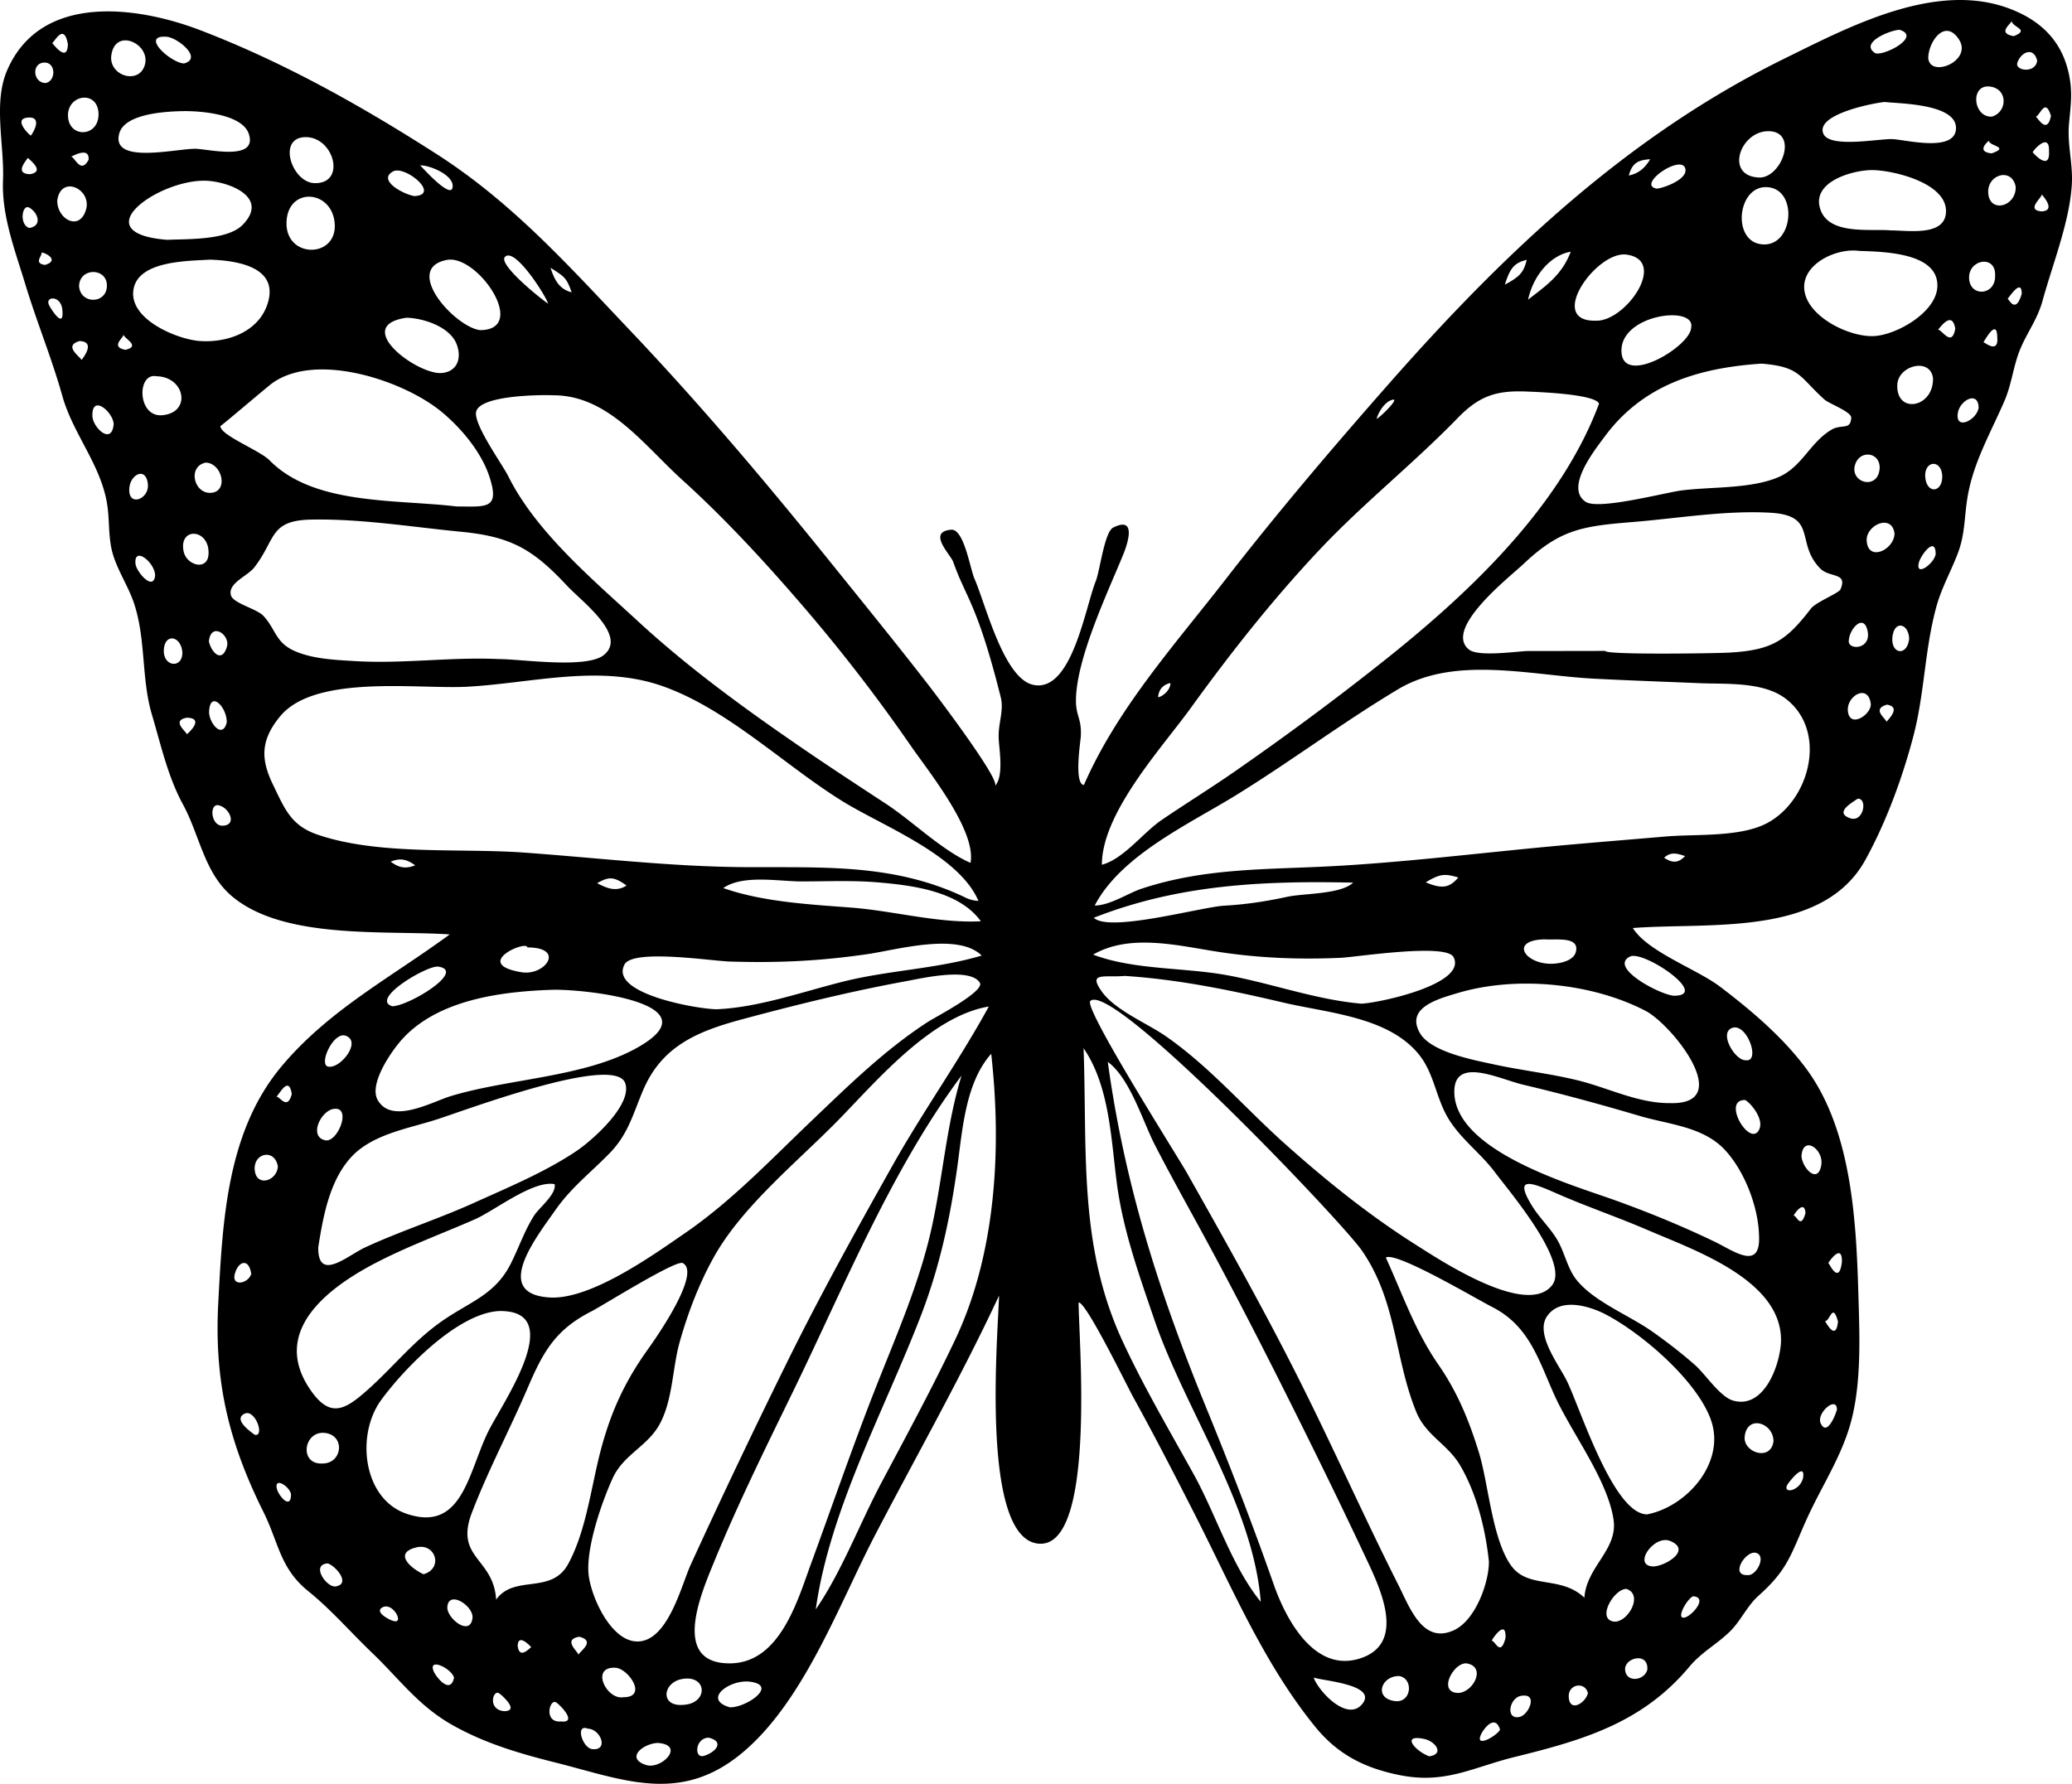 <svg width="360" height="310" fill="none" xmlns="http://www.w3.org/2000/svg"><path d="M187.4 226.346c0 6.243 3.153 42.99-7.035 41.909-10.075-1.071-6.967-36.379-6.783-43.102-6.574 14.107-14.336 27.782-21.528 41.593-6.288 12.075-12.404 29.028-23.191 37.95-10.76 8.901-20.612 4.556-32.356 1.606-6.282-1.578-12.246-3.323-17.922-6.527-5.916-3.34-9.178-7.988-13.92-12.521-3.718-3.557-7.144-7.536-11.076-10.707-4.966-4.005-5.113-8.354-7.84-13.839-6.018-12.112-8.548-22.648-7.826-36.275.75-14.12 1.444-29.684 10.96-41.074 8.234-9.858 19.137-15.524 29.254-22.973-11.206-.746-28.901.987-37.898-6.686-4.759-4.056-5.578-10.623-8.432-15.872-2.667-4.906-3.825-10.295-5.416-15.651-1.83-6.159-1.034-12.839-3.02-19.075-.962-3.018-2.81-5.7-3.729-8.694-.891-2.9-.555-5.956-1.046-8.913-1.13-6.803-5.921-12.117-7.757-18.66-1.875-6.68-4.4-12.701-6.457-19.486C2.612 43.502.266 37.486.522 31.332c.255-6.075-1.715-13.39.678-19.016C6.952-1.215 23.674.962 34.947 5.306 49.467 10.902 62.83 18.42 75.87 26.782c13.128 8.418 22.825 19.292 33.438 30.471 12.334 12.994 23.764 26.52 34.99 40.458 5.678 7.049 11.398 14.08 16.941 21.233 1.223 1.578 12.61 16.548 11.647 17.654 1.573-1.809.699-6.355.63-8.341-.095-2.65.951-4.727.351-7.126-4.074-16.26-6.069-17.244-8.238-23.455-.456-1.305-4.609-5.244-.376-5.62 2.236-.198 3.287 6.746 4.054 8.503 1.96 4.482 5.073 17.373 10.23 18.46 6.681 1.409 9.009-13.434 10.85-18.037.722-1.807 1.509-8.535 3.018-9.293 4.268-2.148 2.393 3.11 1.748 4.685-2.699 6.599-8.121 17.972-8.213 25.262-.035 2.848 1.051 3.223.835 6.454-.058.843-1.198 8.18.55 8.329 5.817-13.329 15.765-24.33 24.616-35.733 9.076-11.694 18.654-22.958 28.443-34.075 19.822-22.513 41.292-42.973 68.615-56.41 11.422-5.617 26.535-13.67 39.445-8.587 5.862 2.31 9.33 6.313 10.232 12.465.381 2.59.037 4.834-.192 7.364-.336 3.678.7 6.99.488 10.59-.383 6.52-3.339 13.847-5.072 20.177-.869 3.174-2.538 5.334-3.785 8.2-1.31 3.012-1.529 6.213-2.869 9.31-2.388 5.513-5.406 10.67-6.4 16.695-.558 3.37-.421 6.323-1.616 9.554-1.166 3.154-2.834 6.037-3.753 9.323-2.082 7.458-2.067 15.133-4.037 22.639-1.885 7.186-4.718 14.923-8.324 21.477-7.436 13.513-27.206 10.844-40.419 11.868 2.553 4.118 11.146 7.158 15.113 10.163 5.394 4.088 10.92 8.776 14.966 14.214 7.962 10.702 8.741 26.577 9.112 39.382.209 7.192.58 15.653-1.452 22.637-1.701 5.838-5.092 10.913-7.55 16.371-2.682 5.955-3.19 8.672-8.292 13.215-2.1 1.869-3.096 4.385-5.053 6.293-2.341 2.282-4.866 3.522-7.055 6.134-8.135 9.706-18.34 12.699-30.281 15.641-7.383 1.82-12.065 4.75-19.984 3.169-6.056-1.208-10.735-3.549-14.649-8.338-8.938-10.939-14.606-24.452-20.941-36.899-3.486-6.852-7.005-13.692-10.722-20.425-1.141-2.071-8.231-16.65-9.508-16.486zm10.685-71.817c11.383-3.832 22.38-3.362 34.246-4.046 12.396-.713 24.728-2.232 37.086-3.388 6.692-.626 13.393-1.155 20.089-1.732 5.097-.437 12.804.172 17.494-2.306 7.517-3.977 10.553-16.036 3.282-21.614-3.917-3.007-10.253-2.52-14.907-2.714-6.146-.258-12.291-.465-18.432-.785-11.059-.577-24.17-4.066-34.049 1.849-9.617 5.756-18.669 12.564-28.234 18.454-8.038 4.951-19.919 10.397-24.456 19.118 2.528 0 5.548-1.978 7.881-2.836zm-30.569 1.345a5.739 5.739 0 002.485.688c-3.442-8.013-16.665-13.008-23.635-17.328-10.132-6.281-19.909-15.976-31.207-19.978-11.014-3.902-22.813-.499-34.103.092-8.377.44-26.34-2.214-32.388 5.142-3.431 4.173-3.377 7.452-1.225 11.896 2.025 4.183 3.108 7.063 7.68 8.642 10.608 3.661 24.723 2.333 35.871 3.134 12.73.914 25.323 2.428 38.103 2.532 13.517.11 25.938-.73 38.419 5.18zM96.151 68.693c-2.482-.102-12.642.02-13.41 2.806-.587 2.127 4.555 9.216 5.576 11.273 4.794 9.644 14.643 17.92 22.514 25.18 8.86 8.173 18.662 15.283 28.608 22.101 4.763 3.266 9.597 6.427 14.43 9.594 4.702 3.079 9.697 8.07 14.75 10.309 1.048-5.607-7.262-15.844-10.305-20.251a290.669 290.669 0 00-19.259-24.899c-6.427-7.439-13.176-14.759-20.477-21.372-6.731-6.092-12.884-14.741-22.427-14.741zm181.676 1.454c-.692-1.698-10.9-2.029-12.421-2.098-5.412-.249-8.39.738-12.128 4.59-7.732 7.964-16.452 14.86-24.077 22.966-8.094 8.602-15.412 17.885-22.313 27.436-4.968 6.875-15.441 18.181-15.441 27.241 3.777-.999 7.141-5.57 10.379-7.777 4.148-2.829 8.424-5.463 12.55-8.326 9.177-6.37 18.204-13.044 26.917-20.015 14.53-11.625 29.967-26.396 36.534-44.017zm-19.14 201.205c-.573-5.56-2.132-11.836-5.008-16.712-2.176-3.686-5.931-5.16-7.605-9.261-3.855-9.452-3.329-19.202-9.463-28.063-3.508-5.068-43.354-46.92-47.172-43.365-1.25 1.165 15.059 26.822 16.832 29.966 6.522 11.558 13.009 23.085 18.99 34.931 6.111 12.096 11.597 24.496 17.698 36.595 2.002 3.969 4.256 10.389 9.692 7.844 3.715-1.74 6.076-8.291 6.036-11.935zm-156.455 1.839c.167 3.626 3.738 12.146 8.577 12.072 5.267-.082 7.575-9.785 9.184-13.302 5.349-11.709 10.909-23.353 16.597-34.905 5.762-11.704 12.08-23.127 18.477-34.501 5.289-9.407 11.59-18.23 16.734-27.638-9.896 1.646-19.284 12.676-25.875 19.461-7.145 7.35-16.884 15.109-21.899 24.089-2.56 4.583-4.505 9.686-5.924 14.719-1.293 4.583-1.181 9.959-3.429 14.199-2.117 3.989-6.331 5.334-8.238 9.534-1.905 4.19-4.467 11.652-4.204 16.272zm93.181-103.592c-3.483.33-6.509-.773-3.947 2.763 2.351 3.249 7.805 5.441 11.082 7.713 7.578 5.256 13.743 12.471 20.596 18.603 7.192 6.435 14.74 12.524 22.925 17.691 3.875 2.446 19.167 12.661 23.602 6.982 3.098-3.967-7.381-16.227-9.938-19.64-2.637-3.519-6.338-6.047-8.447-9.957-1.877-3.484-2.234-7.443-4.838-10.602-5.357-6.5-15.843-7.116-23.54-8.936-9.099-2.144-18.134-4.009-27.495-4.617zM94.879 225.426c7.172.94 18.604-7.327 24.128-11.122 8.118-5.575 14.953-12.81 22.035-19.565 6.393-6.097 12.755-12.355 20.221-17.177 1.29-.833 9.881-5.287 8.979-6.773-1.675-2.766-10.334-.728-12.822-.273-9.557 1.749-19.035 4.081-28.408 6.603-7.702 2.073-13.952 4.589-17.247 12.278-1.79 4.181-2.572 7.653-5.864 11.033-3.248 3.333-6.657 5.943-9.374 9.82-3.162 4.521-10.85 14.209-1.648 15.176zm97.594-40.888c2.913 21.271 8.932 40.133 17.047 59.966 4.184 10.228 8.151 20.495 11.807 30.912 2.129 6.067 7.169 15.586 15.284 12.688 7.932-2.831 2.874-12.753.449-17.908-4.655-9.887-9.478-19.702-14.381-29.469-4.836-9.634-9.797-19.208-14.981-28.665-2.396-4.369-4.801-8.721-7.075-13.155-2.087-4.071-4.293-11.53-8.15-14.369zM86.758 114.541c3.823 0 15.168 1.73 18.176-.725 4.149-3.391-3.882-9.306-6.424-12.035-5.974-6.41-9.797-8.535-18.42-9.37-8.602-.833-17.285-2.27-25.956-2.115-7.403.132-6.133 3.405-9.968 8.334-1.165 1.496-4.662 2.739-4.032 4.851.411 1.382 4.498 2.317 5.638 3.552 2.154 2.331 2.067 4.568 5.302 6.047 3.17 1.449 7.177 1.603 10.603 1.809 8.37.507 16.72-.753 25.081-.348zm192.157-1.419c0 .711 18.978.43 21.441.296 7.6-.413 9.995-2.1 14.291-7.658.867-1.121 4.838-2.682 5.117-3.318 1.328-3.037-1.857-1.978-3.493-3.633-4.418-4.472-.344-9.236-8.714-9.704-7.764-.434-15.947.962-23.686 1.599-8.923.73-12.75 1.222-19.22 7.352-2.278 2.159-13.938 11.221-9.418 14.83 1.691 1.35 8.654.244 10.387.249 4.432.009 8.862-.013 13.295-.013zm-111.853 73.8c-12.197 16.347-20.362 36.583-29.227 54.804-4.804 9.869-9.707 19.769-13.856 29.929-2.151 5.269-7.458 17.517 2.907 17.411 8.641-.09 11.694-10.944 14.039-17.354 3.736-10.202 7.252-20.45 11.234-30.565 3.66-9.303 7.709-18.432 9.814-28.235 1.867-8.686 2.485-17.443 5.089-25.99zm108.217 90.738c.369-5.431 5.865-8.329 5.063-13.6-1.063-6.989-7.334-15.119-10.25-21.569-2.801-6.198-4.375-12.086-10.882-15.382-2.65-1.342-16.776-9.731-18.425-8.553 2.948 6.445 5.065 12.718 9.132 18.601 3.319 4.802 5.306 9.664 7.037 15.258 1.646 5.317 2.293 15.114 5.615 19.688 2.991 4.12 8.609 1.63 12.71 5.557zm-189.08.331c3.194-4.462 9.581-.771 12.537-6.226 3.153-5.819 3.982-13.494 5.663-19.824 1.77-6.666 4.193-11.903 8.198-17.49 1.349-1.882 9.323-13.257 6.024-14.95-1.178-.604-13.931 7.409-15.895 8.411-6.166 3.139-8.333 6.951-10.99 13.16-3.127 7.305-6.93 14.43-9.761 21.847-3.011 7.886 3.805 7.817 4.223 15.072zm-30.904-61.222c-.078 6.139 5.105 1.42 8.128.02 6.158-2.85 12.705-4.938 18.903-7.739 5.956-2.692 12.46-5.394 17.872-9.047 2.662-1.797 9.664-7.956 8.447-11.724-1.676-5.19-27.679 4.64-32.816 6.283-5.058 1.618-11.308 2.57-14.969 6.701-3.67 4.141-4.736 10.28-5.565 15.506zm250.33-1.963c-.097-4.929-2.406-11.048-5.775-14.796-3.807-4.237-9.764-4.543-14.968-6.079-6.709-1.981-13.403-3.813-20.218-5.421-4.144-.979-11.961-4.968-11.981 1.181-.03 10.337 20.477 16.222 27.751 18.834 5.979 2.148 11.674 4.477 17.407 7.23 3.386 1.626 8.058 5.18 7.784-.949zm.436-151.611c-10.9.733-20.537 3.614-27.228 12.643-1.811 2.44-6.988 8.938-3.33 11.369 2.234 1.486 13.853-1.63 16.765-1.989 5.216-.644 11.985-.25 16.766-2.314 4.072-1.754 5.429-6.012 9.181-8.229 1.746-1.031 3.33.154 3.427-2.085.045-1.02-3.885-2.468-4.629-3.137-4.428-3.97-4.149-5.714-10.952-6.258zM79.36 88.017c5.092 0 7.54.564 5.685-5.145-1.39-4.275-4.886-8.468-8.345-11.321-6.574-5.423-21.737-10.469-29.387-4.966-.95.683-9.024 7.598-9.01 7.436-.143 1.579 6.804 4.216 8.53 5.973 7.695 7.841 21.891 6.748 32.527 8.023zm230.067 145.395c.566-10.847-15.05-16.15-23.079-19.618-5.167-2.232-10.521-4.046-15.673-6.3-4.256-1.862-7.924-3.487-4.463 2.112 1.283 2.076 3.128 3.766 4.368 5.881 1.313 2.237 1.761 5.026 3.397 7.016 3.108 3.783 9.109 6.075 13.163 8.945 2.563 1.815 5.043 3.729 7.394 5.804 1.773 1.563 4.318 5.51 6.591 6.149 5.287 1.494 8.034-5.878 8.302-9.989zM96.361 205.786c-3.77-.706-10.417 4.613-13.91 6.139-5.611 2.451-11.349 4.561-16.802 7.357-8.644 4.429-18.918 12.147-11.55 22.493 3.37 4.73 5.922 3.209 9.894-.348 4.38-3.922 7.886-8.408 12.787-11.83 4.87-3.4 9.231-4.551 11.975-10.009 1.403-2.786 2.371-5.729 4.072-8.381.837-1.307 3.905-3.696 3.534-5.421zm193.772-14.082c11.523.358.396-13.643-4.26-16.053-9.289-4.805-22.23-6.08-32.301-3.162-3.937 1.141-9.37 2.674-6.865 7.046 1.91 3.333 9.542 4.72 12.859 5.441 4.824 1.049 9.742 1.593 14.545 2.766 5.24 1.283 10.531 4.014 16.022 3.962zM95.85 172.014c-8.765.304-19.63 1.695-25.886 8.486-1.8 1.956-5.981 7.854-4.325 10.692 2.493 4.275 9.43.268 12.767-.733 10.173-3.057 23.206-3.234 32.405-8.438 13.527-7.653-9.236-10.193-14.96-10.007zm-9.114 55.823c-7.227.351-16.6 10.093-20.524 15.484-4.428 6.085-3.116 17.132 4.358 19.722 9.706 3.363 10.765-7.031 14.181-14.11 2.316-4.801 14.065-21.285 1.985-21.096zm199.468 35.335c6.948-1.369 13.688-9.079 11.049-16.446-2.441-6.815-11.928-14.967-18.223-18.275-2.732-1.434-7.974-3.114-10.268.338-2.059 3.102 2.1 8.408 3.479 11.209 2.269 4.606 8.086 23.229 13.963 23.174zm-144.472 16.521c4.54-6.629 7.59-14.823 11.363-21.934 4.38-8.256 8.848-16.483 12.854-24.926 7.117-15.002 8.106-33.312 6.268-49.701-4.477 5.033-4.99 13.2-5.874 19.545-1.25 8.977-3.038 17.346-6.298 25.844-6.26 16.326-15.89 33.779-18.313 51.172zm77.321-1.327c-1.352-16.876-13.099-33.258-18.49-49.03-2.634-7.708-5.423-15.484-6.499-23.57-1.024-7.694-1.248-16.98-5.8-23.604.65 17.803-.929 34.267 6.781 50.917 3.673 7.933 8.143 15.516 12.376 23.164 3.83 6.924 6.627 16.024 11.632 22.123zm-92.006-111.26c-2.821 0-17.018-2.307-18.534.499-2.829 5.235 13.566 7.901 16.161 7.78 7.309-.343 14.877-3.075 21.941-4.827 7.879-1.956 16.187-2.187 23.944-4.494-4.074-4.063-14.75-.999-19.768-.263-8.187 1.2-15.436 1.558-23.744 1.305zm109.47 7.314c2.936-.094 18.467-3.368 16.027-8.092-1.278-2.471-16.944.007-19.65.126-7.451.329-14.551.03-21.912-1.148-6.639-1.061-14.826-3.032-21.054.594 7.042 2.67 15.725 2.212 23.173 3.559 7.817 1.415 15.475 4.275 23.416 4.961zM36.459 45.123c-3.73.239-12.187.152-13.223 4.964-1.15 5.34 7.563 8.875 11.387 9.168 4.851.373 10.457-1.578 11.943-6.718 1.758-6.074-5.17-7.26-10.107-7.414zm286.577-1.518c-4.21-.6-10.819 2.662-9.363 7.642 1.245 4.26 8.024 7.43 12.053 7.15 3.924-.27 10.68-4.135 10.88-8.564.264-5.925-9.239-6.08-13.57-6.228zm5.486-3.567c3.046 0 9.68 1.136 9.585-3.452-.102-4.904-9.388-7.029-12.847-7.029-3.362 0-10.87 2.06-8.89 7.071 1.679 4.24 8.691 3.102 12.152 3.41zm-299.454 1.64c3.456-.166 10.429.112 13.088-2.602 4.714-4.812-2.368-7.488-6.268-7.662-8.123-.366-21.704 9.101-6.82 10.264zm96.595 112.653c6.848 2.405 14.976 2.84 22.178 3.39 7.413.566 15.162 2.758 22.576 2.383-3.778-5.244-11.906-6.253-17.885-6.76-4.37-.371-8.8-.174-13.181-.162-4.031.008-10.207-1.245-13.688 1.149zM34.16 25.864c2.675.176 10.596 2.02 9.067-2.598-1.165-3.526-8.698-3.996-11.363-3.954-2.796.045-10.185.365-11.143 3.88-1.517 5.572 10.307 2.508 13.44 2.672zm293.309-8.14c-1.581.117-12.105 2.065-10.673 5.503 1.088 2.61 9.821.815 12.107.954 2.361.144 10.865 2.326 10.942-1.891.083-4.32-10.107-4.275-12.376-4.566zM83.402 57.374c8.531-.042-.426-13.215-5.755-12.201-7.745 1.471 1.3 11.622 5.755 12.201zm106.643 102.119c2.672 2.609 18.634-1.869 22.655-2.098 3.815-.216 7.264-.748 10.987-1.551 2.812-.606 9.311-.417 11.41-2.458-15.713-.34-30.328.326-45.052 6.107zm87.234-103.762c5.175.172 12.573-10.49 5.322-11.483-5.203-.71-14.018 11.707-5.322 11.483zm-206.632-.514c-9.67 1.367 1.9 10.004 6.148 9.603 2.625-.248 3.459-2.525 2.57-4.933-1.138-3.082-5.723-4.583-8.718-4.67zm223.189 1.685c.755-3.87-11.978-2.327-12.115 3.914-.144 6.641 12.036-.564 12.115-3.914zM49.781 38.75c-.084 6.308 9.097 6.159 8.345-.187-.675-5.689-8.262-6.05-8.345.187zm256.989-6.23c-5.042.024-5.889 9.854-.303 9.959 5.299.1 5.919-9.987.303-9.96zm.401-9.718c-4.863.057-7.535 7.794-1.561 8.047 3.92.167 7.002-8.112 1.561-8.047zM53.136 23.833c-5.07-.015-2.446 7.904 1.526 7.993 5.528.122 3.412-7.978-1.526-7.993zm237.784 149.21c6.236-.067-5.398-7.953-7.707-6.81-3.87 1.914 5.469 6.783 7.707 6.81zM27.205 65.387c-3.461-.686-3.367 7.15.984 6.77 5.125-.45 3.98-6.666-.984-6.77zM68.152 174.87c2.814-.01 12.934-6.131 8-6.885-1.88-.285-11.947 5.645-8 6.885zM335.849 65.722c-.471-3.66-6.039-2.219-6.199 1.119-.246 5.182 6.321 4.086 6.199-1.118zm-67.505 97.521c-5.922.144-3.613 4.014.762 4.24 1.397.072 4.251-.325 4.692-2.06.709-2.776-3.539-2.013-5.454-2.18zm-176.717 1.405c-.07-1.353-9.8 2.868-.999 4.312 4.089.671 7.702-4.312.999-4.312zM19.309 9.959c-.093 3.378 5.01 4.75 5.886 1.203.912-3.676-5.468-6.541-5.886-1.203zm315.72.18c.376 3.489 7.8.422 5.299-3.334-2.465-3.7-5.336.582-5.299 3.333zM17.122 19.823c-.077-4.208-5.339-3.445-5.309.234.032 3.966 5.327 3.877 5.31-.234zm109.701 276.884c2.822.065 8.482-3.81 3.477-4.454-3.474-.447-8.355 3.077-3.477 4.454zm101.424-5.182c.717 2.24 5.882 7.916 8.496 4.529 2.605-3.373-7.371-3.997-8.496-4.529zM9.953 34.824c-.09 3.196 3.827 5.488 4.983 1.635 1.078-3.589-4.35-6.169-4.983-1.635zm46.024 219.513c3.57.035 4.047-4.954.438-5.317-3.665-.37-4.495 5.476-.438 5.317zm62.738 41.941c4.42-.231 4.189-5.264-.194-4.493-3.399.601-3.892 4.846.194 4.493zm-10.429-1.327c4.356.035.872-4.996-1.33-5.117-4.487-.249-1.551 5.627 1.33 5.117zM350.217 32.455c-.647-3.36-4.791-2.19-4.776.855.022 3.852 4.891 2.697 4.776-.855zM308.135 250.44c-.03-3.209-4.602-4.641-5.005-.776-.289 2.759 4.577 4.387 5.005.776zm37.931-230.173c2.692-.749 2.869-4.797-.279-5.22-3.546-.472-2.986 5.386.279 5.22zM36.237 95.975c-.052-4.173-5.234-4.352-4.325-.122.538 2.498 4.41 3.482 4.325.122zm37.34 177.604c3.487-.977 2.122-5.478-1.23-4.665-4.061.986-.976 3.631 1.23 4.665zM346.64 47.907c.176-3.7-4.645-2.85-4.518.437.13 3.35 4.625 3.02 4.518-.437zM35.786 80.391c-3.254.61-2.119 5.459.877 5.255 3.058-.207 1.987-5.085-.877-5.255zm237.118-36.645c-3.432.58-6.48 4.032-7.406 8.329 2.991-2.336 5.862-4.22 7.406-8.329zm-19.548 250.462c2.559-.067 4.908-4.442 1.586-5.115-2.239-.455-5.332 5.048-1.586 5.115zm75.806-201.536c-.505-3.485-5.01-1.38-4.833 1.312.246 3.758 4.841 1.521 4.833-1.312zM13.738 49.716c.22 3.231 4.851 3.144 4.838-.097-.012-3.146-4.758-3.141-4.838.097zm58.239-15.64c4.674-.202-1.63-5.426-3.699-4.278-2.744 1.526 1.806 3.964 3.698 4.277zM287.2 272.221c2.037.017 6.855-2.843 2.978-4.424-2.794-1.141-6.596 4.28-2.978 4.424zM31.961 11.033c3.36-.895-1.128-4.506-2.995-4.643-4.672-.343.617 4.489 2.995 4.643zm250.61 265.093c-2.132 0-5.155 5.125-2.284 5.662 2.383.445 5.409-4.647 2.284-5.662zm-168.338 26.769c-2.6.166-5.568 2.654-2.007 3.827 2.689.885 6.972-3.509 2.007-3.827zM95.23 52.759c-.341-1.263-5.735-9.835-7.478-8.135-1.357 1.317 6.704 7.7 7.478 8.134zm231.35 28.644c.12-2.789-3.27-3.26-4.196-.848-1.265 3.291 3.907 4.822 4.196.848zM58.206 192.693c-2.326.032-4.697 4.807-1.714 5.468 2.142.475 4.575-5.644 1.714-5.468zm245.061-8.445c2.679.454.346-6.366-2.204-5.642-2.563.723.349 5.679 2.204 5.642zm-245.958 1.133c2.112.03 5.511-4.469 2.72-5.396-2.234-.743-4.988 5.605-2.72 5.396zM243.07 291.27c-3.118-.012-4.408 3.845-.748 4.347 2.976.408 3.32-3.981.748-4.347zM330.022 5.175c-1.749.092-6.881 2.264-4.291 4.011 1.185.798 8.31-2.803 4.291-4.011zm-26.795 185.99c-4.256-.092.961 8.597 2.47 5.02.707-1.675-1.287-4.29-2.47-5.02zM82.104 281.097c.06-2.135-4.226-4.807-4.38-1.784-.1 1.928 4.039 5.254 4.38 1.784zm230.894-80.15c.197 2.158 2.887 4.904 3.442 1.516.448-2.749-3.207-5.294-3.442-1.516zM48.28 202.732c-.523-3.201-4.269-2.371-4.022.581.249 3.013 3.837 1.984 4.022-.581zM287.837 32.781c1.193-.075 5.576-1.663 4.958-3.552-.796-2.44-8.494 2.898-4.958 3.552zm37.207 89.607c-.399-3.726-4.318-1.429-3.977 1.26.376 2.96 4.011.552 3.977-1.26zM19.752 73.706c-.105-2.125-3.837-5.32-3.696-1.382.073 1.976 3.362 5.145 3.696 1.382zm19.638 51.876c.114-2.628-2.877-5.742-3.058-1.949-.092 1.896 2.28 4.924 3.058 1.949zm-7.71-12.244c-.224-2.878-3.138-3.38-3.215-.281-.075 2.856 3.302 3.174 3.215.281zm-9.219-28.304c-.124 3.062 3.434 1.723 3.235-.822-.252-3.239-3.18-1.795-3.235.822zm298.78 26.135c-.431 1.898 3.85 1.811 3.262-1.397-.595-3.264-3.085-.629-3.262 1.397zm22.536-40.272c-.032-3.047-3.152-1.387-3.578.723-.655 3.264 3.165 1.512 3.578-.723zM26.944 100.101c.12-2.227-3.728-5.381-3.4-2.11.137 1.37 3.051 4.769 3.4 2.11zm221.389 205.125c2.702-.415 1.041-2.605-.842-3.012-4.156-.908-1.668 2.082.842 3.012zm89.107-222.76c-.326-2.738-3.158-2.316-2.931.45.251 3.065 3.172 2.722 2.931-.45zM36.294 111.475c.481 2.053 2.326 3.781 3.143.865.565-2.015-2.789-4.362-3.143-.865zM331.707 111c-.112-2.715-2.609-3.241-2.906-.266-.296 2.95 2.57 3.395 2.906.266zm-67.071 183.675c-2.405 0-3.222 4.367-.555 3.681 1.516-.39 3.07-3.909.555-3.681zm21.583-4.538c.184-3.149-4.044-2.016-3.863.057.202 2.311 3.39 1.884 3.863-.057zm-229.283-18.44c-2.996.202-.187 4.221 1.362 3.997 2.712-.388.064-3.567-1.362-3.997zm246.682 2.026c1.504.216 3.389-3.348 1.469-3.857-1.788-.47-4.584 3.996-1.469 3.857zM73.012 28.742c.254.258 5.125 5.696 5.59 3.952.584-2.17-4-4.032-5.59-3.952zm29.126 271.675c-2.246-.9-.959 3.342.744 3.549 2.909.348 1.537-3.47-.744-3.549zm-23.254-8.866c-.45-1.611-4.422-3.512-3.588-1.23.398 1.091 2.963 4.28 3.588 1.23zm44.246 10.431c-2.368.033-2.599 3.711-.804 3.157 1.965-.609 3.673-2.451.804-3.157zm152.762-7.739c-.478-2.051-3.379-1.601-3.332.554.065 2.898 2.906 1.223 3.332-.554zM38.615 143.497c2.74-.043 1.198-3.254-.702-3.562-1.539-.251-1.315 3.502.702 3.562zm58.846 155.664c2.964.319-.132-2.893-.859-3.318-1.12-.656-2.199 3.582.86 3.318zM353.947 10.538c-.612-2.507-2.838-1.478-3.441.373-.461 1.415 3.177 1.902 3.441-.372zM7.906 14.428c1.863-.298 1.848-3.68-.276-3.551-2.184.136-1.895 3.504.276 3.551zm314.842 124.379c-.777.589-4.211 2.4-1.285 3.392 2.333.791 3.078-3.514 1.285-3.392zm13.564-42.501c.002-3.276-2.58.119-2.919 1.478-.64 2.561 2.645.207 2.919-1.478zM313.282 256.8c.416-2.911-2.505.773-2.764 1.277-.809 1.569 2.229 1.096 2.764-1.277zm5.882-11.866c-.062-2.443-3.613.652-2.834 2.396 1.069 2.389 2.6-1.439 2.834-2.396zM43.65 221.368c-.428-2.807-2.263-2.2-2.856.037-.59 2.234 2.366 1.697 2.856-.037zm204.068-68.034c2.819 1.19 4.099.977 5.66-.838-2.398-.728-3.242-.619-5.66.838zM44.293 249.361c1.77.291 0-4.611-1.843-3.666-1.952.999 1.066 3.109 1.843 3.666zm249.879 28.048c-1.083.432-3.192 4.22-1.359 3.663 1.23-.372 3.974-3.467 1.359-3.663zm-33.548 23.177c-.819-2.71-2.771-.326-3.314.867-1.093 2.403 2.747.241 3.314-.867zm-173.031-3.212c2.769-.01-.424-2.806-.874-3.104-1.069-.713-2.067 2.853.874 3.104zm268.411-271.16c.105-3.514-3.157.34-2.796.29-.025.003 3.03 3.483 2.796-.29zM10.849 54.096c-.072-2.841-3.063-2.677-2.345-1.119.333.726 2.587 4.258 2.345 1.119zm.944-46.433c-.704-3.882-2.413-.16-2.744-.199.09.01 2.672 3.666 2.744.199zM5.08 39.616c2.345-.356 1.511-2.685.015-3.527-1.268-.714-1.806 2.945-.015 3.527zm314.943 179.696c.07-3.529-2.393.179-2.36.174.124-.02 1.852 3.999 2.36-.174zm19.695-162.19c-.577-3.439-2.851.165-3.013.172.71-.032 2.418 3.164 3.013-.171zm-78.254-7.662c2.617-1.382 3.277-2.157 3.797-4.307-2.124.54-2.856 1.33-3.797 4.307zM100.639 284.44c-2.996.52-.117 2.622-.135 3.169.018-.509 3.188-2.406.135-3.169zM4.86 20.433c-2.811.236.501 3.248.479 3.117.025.149 2.38-3.34-.479-3.117zm103.996 133.458c-2.141-1.536-3.013-1.611-5.104-.408 1.695.892 3.309 1.568 5.104.408zM13.803 59.275c-2.941.863.296 2.804.353 3.299-.005-.038 2.727-3.212-.353-3.299zm36.76 200.408c-.226-1.352-2.883-3.062-2.477-1.051.26 1.299 2.467 3.874 2.477 1.051zM95.651 46.538c.637 1.966 1.462 3.733 3.675 4.257-.886-2.403-1.063-2.62-3.675-4.258zM261.573 284.67c.167-3.658-2.537.51-2.39.483.567-.11 1.506 2.91 2.39-.483zm94.77-264.519c-1.006-3.383-1.96.1-2.657.13.281-.013 1.95 3.295 2.657-.13zM349.888 6.28c2.867-1.159-.214-1.474-.388-2.655.065.442-2.687 2.14.388 2.655zM50.693 190.138c-.523-3.504-2.331.395-2.69.433.615-.063 1.913 2.485 2.69-.433zM351.268 51.044c-.02-2.849-2.244.758-2.465.874.159-.087 1.389 2.874 2.465-.874zm-282.78 230.68c1.73.417-.242-3.351-2.035-2.391-1.588.847 1.594 2.398 2.035 2.391zM5.204 30.273c2.854-.475-.346-2.68-.37-2.87.029.213-2.586 2.765.37 2.87zm314.137 199.391c-.944-3.45-1.367-.052-2.266-.062.107.002 1.887 3.715 2.266.062zm8.517-107.209c-2.817.803-.065 2.48-.093 3.017.01-.194 2.762-2.557.093-3.017zM15.392 27.767c.181-2.445-2.892-.526-3.046-.551.68.104 1.668 3.107 3.046.551zM347.007 58.52c-.06-3.38-2.308.914-2.398.95.125-.05 2.722 2.199 2.398-.95zM32.484 124.722c-2.844.487-.037 2.483-.025 2.885.003.028 3.295-2.781.025-2.885zm254.228-97.049c-2.284.142-3.133.768-3.718 2.826 1.649-.318 2.799-1.272 3.718-2.826zm59.331-1.021c3.195-1.121-.341-1.228-.5-2.185 0 .002-2.388 1.914.5 2.185zm8.736 10.085c2.582-.189-.022-2.878-.025-2.945.018.582-2.871 2.756.025 2.945zM21.796 60.794c2.735-.661-.239-1.916-.333-2.664.067.546-2.396 2.152.333 2.664zM239.174 72.79c.59-.226 3.982-3.554 2.841-3.333-1.379.266-2.495 2.128-2.841 3.333zM72.136 150.38c-1.447-1.049-2.602-1.33-4.248-.637 1.436 1.087 2.602 1.285 4.248.637zm131.216-31.685c-1.277.301-1.989 1.097-2.139 2.381-.037.368 2.167-.77 2.139-2.381zm110.341 92.125c-.169-2.607-2.256.542-2.027.473.456-.142 1.2 2.485 2.027-.473zM89.951 286.081c.329 2.44 2.169.181 2.346.196.047.005-2.331-2.664-2.346-.196zm202.82-137.313c-1.38-.447-2.456-.798-3.639.296 1.283.833 2.354 1.084 3.639-.296zM7.824 46.04c2.958-.897-.7-2.475-.613-2.068.107.505-1.407 1.803.613 2.068z" fill="#000"/></svg>